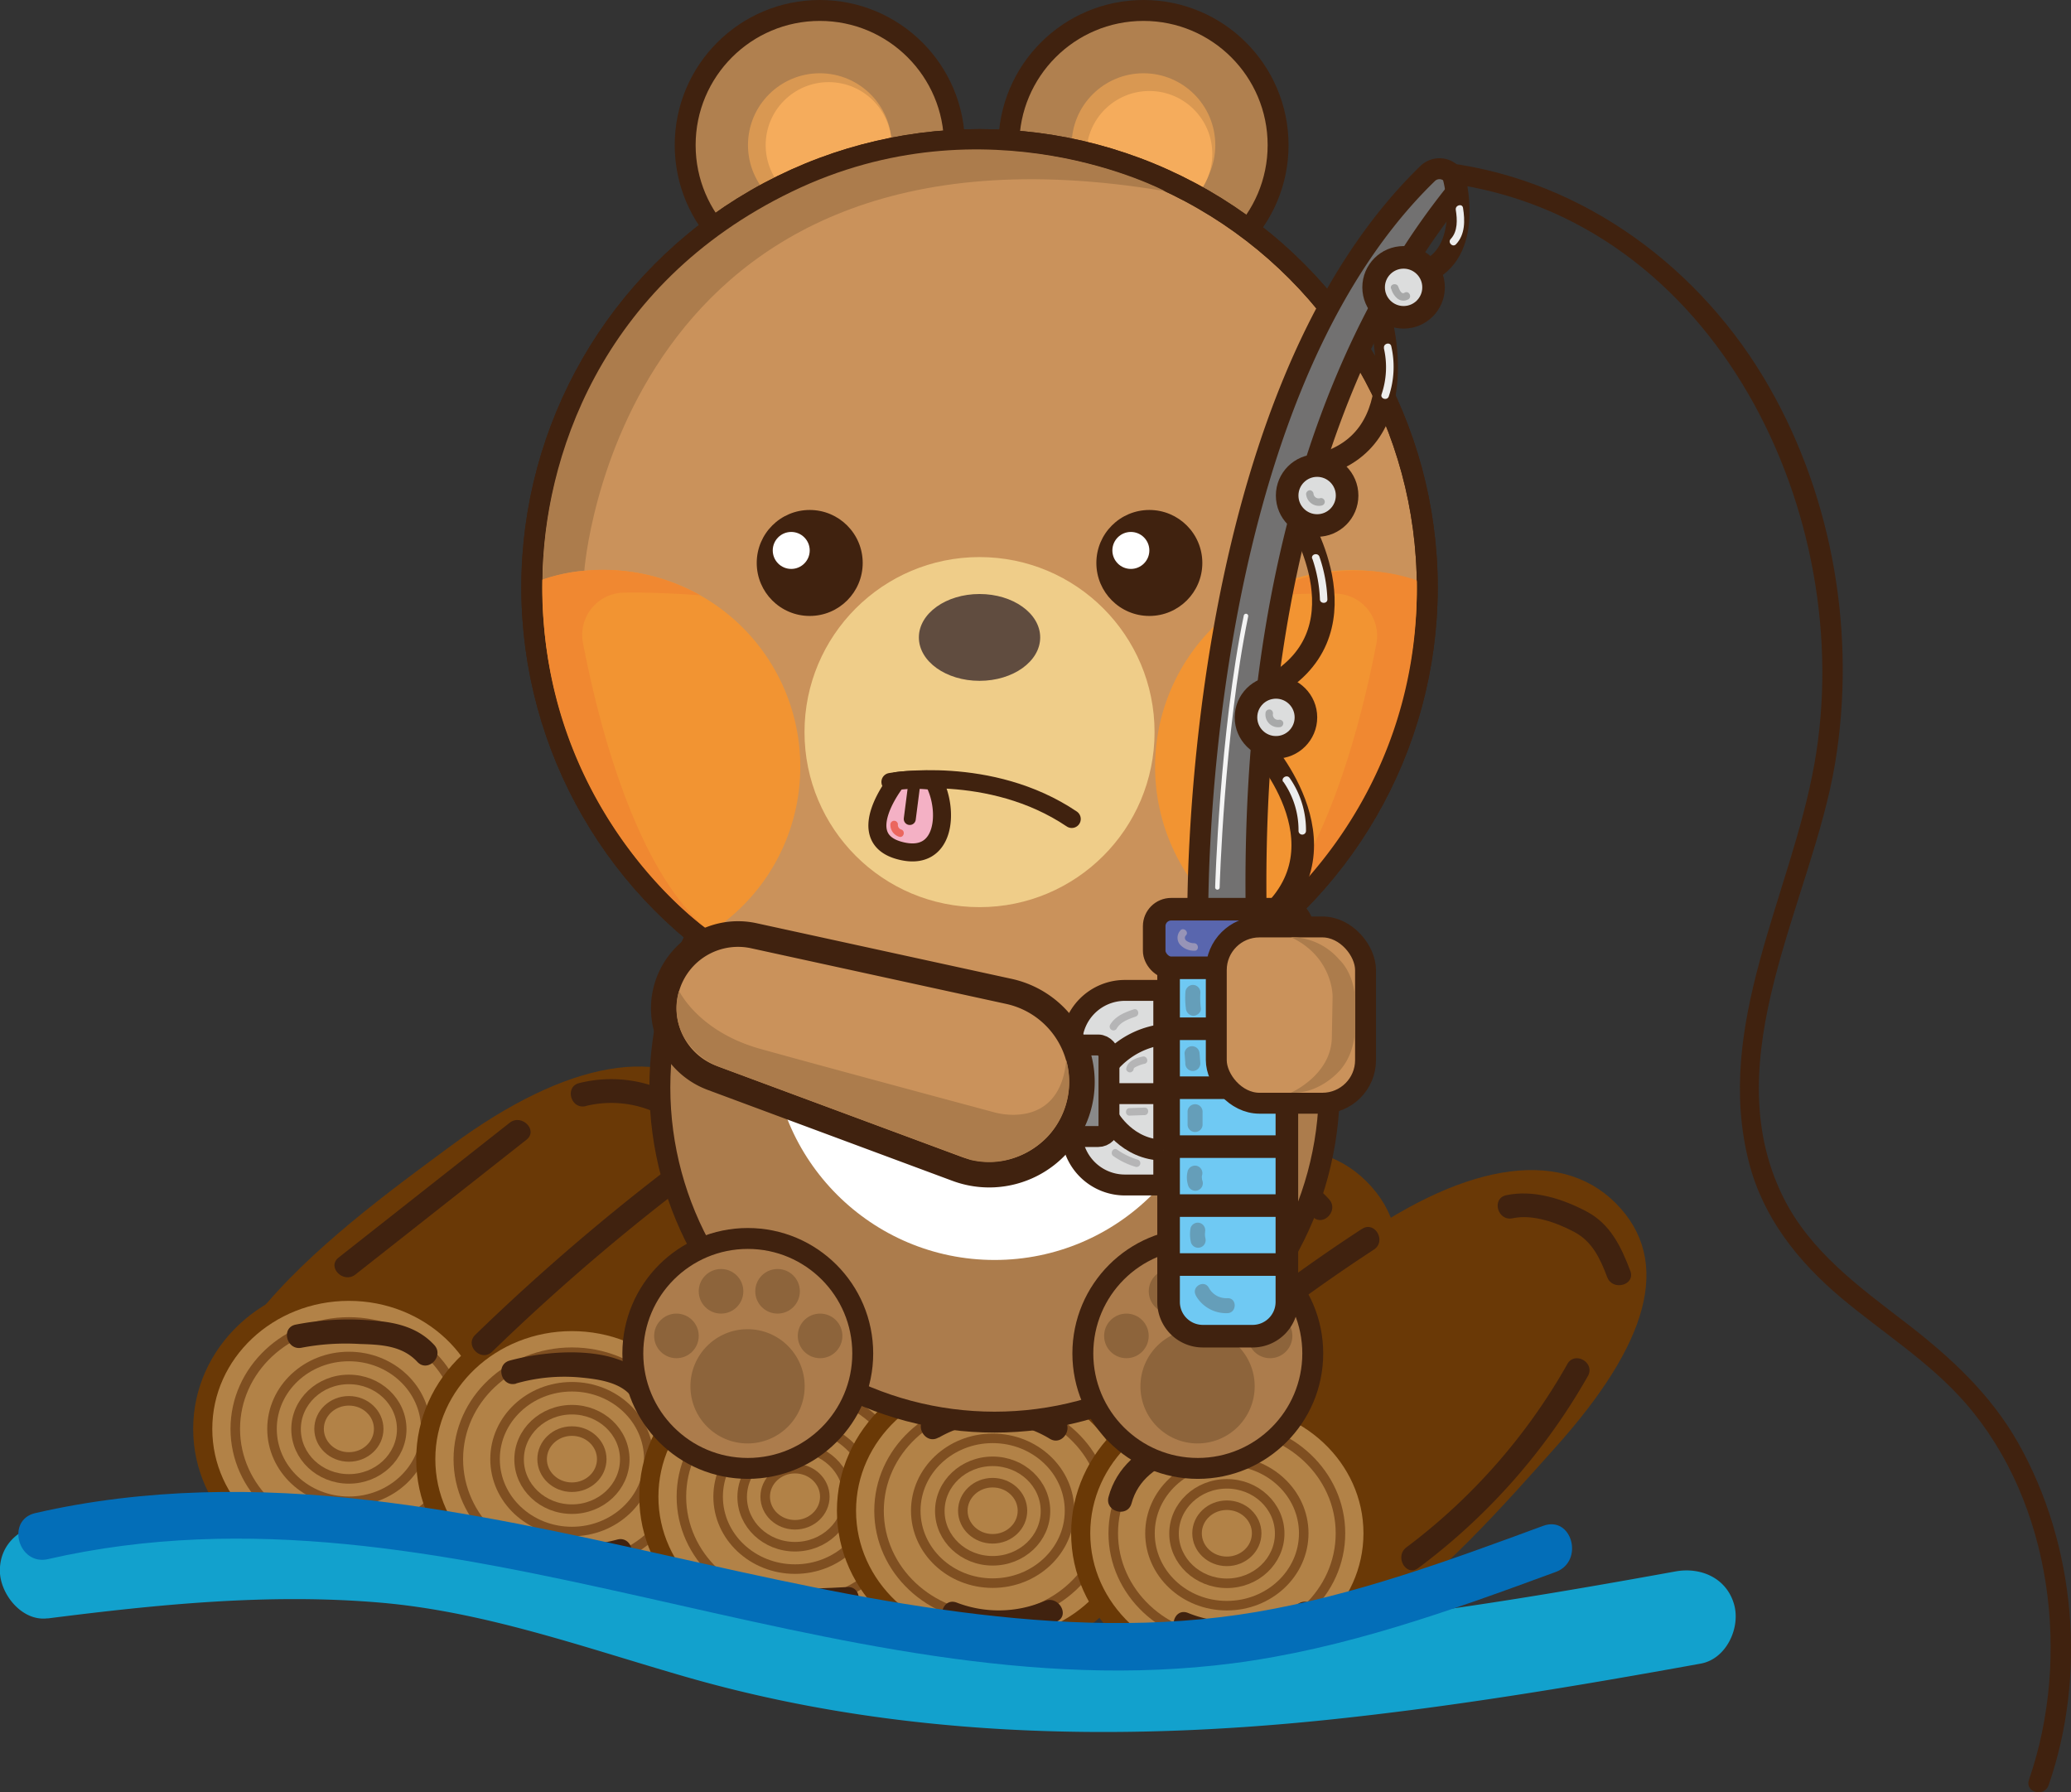 <svg xmlns="http://www.w3.org/2000/svg" viewBox="0 0 521 450.82"><rect x="0" y="0" width="521" height="450.82" fill="#333333" stroke="none"/><defs><style>.be4995db-349a-42a6-a5ec-0c4156ee7bac{fill:#6a3906;}.a43d811a-c554-4e2f-af0a-3d43f726223b,.be4995db-349a-42a6-a5ec-0c4156ee7bac{stroke:#6a3906;}.a15b4718-4cfc-40c8-a955-b0c157da3e78,.a18cefed-0fd9-452b-b175-1254e8282295,.a260536e-b455-4ec3-8e13-35f77638fbf1,.a33d470d-f736-45f7-91e0-fbc392da233b,.a43d811a-c554-4e2f-af0a-3d43f726223b,.ac9dcb85-6627-4800-8ab1-5496e0f03298,.adf58013-3c17-4de8-af53-3b4d59fb96a2,.b081dd1e-09a4-452b-8bfb-806327ec92ba,.b151ddc6-434f-43c6-bb70-3734d50e53a4,.b2f55abd-c1d2-4375-a74b-4a7fb2db6abd,.baeb4e94-3a54-401a-8913-fa5ed8ee2170,.be4995db-349a-42a6-a5ec-0c4156ee7bac,.e82a304c-cc29-4f0e-8cbc-b95181ed29a1,.e8c28fd3-c0f1-45e3-baec-133e4657baad,.f9266119-51cc-43ca-b8d4-7988c65da10f,.fc63cdad-ec25-40c0-9b95-338d9fc318da{stroke-miterlimit:10;}.b2f55abd-c1d2-4375-a74b-4a7fb2db6abd,.be4995db-349a-42a6-a5ec-0c4156ee7bac{stroke-width:2.4px;}.a43d811a-c554-4e2f-af0a-3d43f726223b{fill:#b28247;stroke-width:4.81px;}.a260536e-b455-4ec3-8e13-35f77638fbf1,.a33d470d-f736-45f7-91e0-fbc392da233b,.b2f55abd-c1d2-4375-a74b-4a7fb2db6abd,.bfcda5b8-6774-43c7-8489-f22df38b4044,.eb56827e-b57f-4c85-b6e9-8f17a2a4dcc7,.fb0eb0db-60a9-42e7-a859-5a902ee397cc{fill:none;}.b2f55abd-c1d2-4375-a74b-4a7fb2db6abd{stroke:#7f4f21;}.abf5c8b1-febf-44af-bbc3-2cda129db6f4{fill:#40220f;}.e733c3b8-e6c9-4175-a460-74651e938863{fill:#12a1cd;}.e9801dd9-b8d1-4b8c-add2-add456124369{fill:#036eb8;}.a45d0f78-bdc8-4dbb-a395-4a4da2a67ade,.baeb4e94-3a54-401a-8913-fa5ed8ee2170{fill:#ac7c4c;}.a15b4718-4cfc-40c8-a955-b0c157da3e78,.a18cefed-0fd9-452b-b175-1254e8282295,.a260536e-b455-4ec3-8e13-35f77638fbf1,.a33d470d-f736-45f7-91e0-fbc392da233b,.ac9dcb85-6627-4800-8ab1-5496e0f03298,.adf58013-3c17-4de8-af53-3b4d59fb96a2,.b151ddc6-434f-43c6-bb70-3734d50e53a4,.b85c5922-af29-4145-bc24-92663c433037,.baeb4e94-3a54-401a-8913-fa5ed8ee2170,.e82a304c-cc29-4f0e-8cbc-b95181ed29a1,.e8c28fd3-c0f1-45e3-baec-133e4657baad,.e997bfdd-f32d-4f6f-a062-ab4f1dbb10a7,.eb56827e-b57f-4c85-b6e9-8f17a2a4dcc7,.f9266119-51cc-43ca-b8d4-7988c65da10f,.fc63cdad-ec25-40c0-9b95-338d9fc318da{stroke:#40220f;}.a15b4718-4cfc-40c8-a955-b0c157da3e78,.a18cefed-0fd9-452b-b175-1254e8282295,.a260536e-b455-4ec3-8e13-35f77638fbf1,.ac9dcb85-6627-4800-8ab1-5496e0f03298,.baeb4e94-3a54-401a-8913-fa5ed8ee2170,.e82a304c-cc29-4f0e-8cbc-b95181ed29a1,.e8c28fd3-c0f1-45e3-baec-133e4657baad{stroke-width:5.26px;}.b081dd1e-09a4-452b-8bfb-806327ec92ba,.fb396d15-e7e6-411f-8948-d37a2e9a7ec7{fill:#fff;}.b081dd1e-09a4-452b-8bfb-806327ec92ba{stroke:#231815;stroke-width:0.32px;}.e82a304c-cc29-4f0e-8cbc-b95181ed29a1{fill:#b0804f;}.a85ba258-f4db-46f0-b021-a6d6ffe90a83{fill:#d99852;}.a5978939-4845-4db9-94e3-39fa635eb372{fill:#f5ac5c;}.a18cefed-0fd9-452b-b175-1254e8282295,.fc63cdad-ec25-40c0-9b95-338d9fc318da{fill:#ca925b;}.f7535a49-c133-4713-92dc-049769b7b020{fill:#efcd89;}.fa2a0c49-e153-4de9-9529-421103f61580{fill:#f29432;}.e148711d-2e65-4173-bade-e7bb323fceda{fill:#604c3f;}.f49b5f29-6b1b-4c61-8dde-b95af5f49eaf{fill:#8d643b;}.b85c5922-af29-4145-bc24-92663c433037,.e997bfdd-f32d-4f6f-a062-ab4f1dbb10a7,.eb56827e-b57f-4c85-b6e9-8f17a2a4dcc7,.fb0eb0db-60a9-42e7-a859-5a902ee397cc{stroke-linecap:round;stroke-linejoin:round;}.e997bfdd-f32d-4f6f-a062-ab4f1dbb10a7,.eb56827e-b57f-4c85-b6e9-8f17a2a4dcc7{stroke-width:4.53px;}.b85c5922-af29-4145-bc24-92663c433037,.e997bfdd-f32d-4f6f-a062-ab4f1dbb10a7{fill:#f4b1c5;}.b85c5922-af29-4145-bc24-92663c433037{stroke-width:3.02px;}.fe05c728-2894-4ebd-bf12-8f22da0f5089{fill:#eb665e;}.bfcbc948-0ef6-4819-8343-503d9148dca9{fill:#f08831;}.e8c28fd3-c0f1-45e3-baec-133e4657baad{fill:#727171;}.f9266119-51cc-43ca-b8d4-7988c65da10f{fill:#6fc9f3;}.a33d470d-f736-45f7-91e0-fbc392da233b,.adf58013-3c17-4de8-af53-3b4d59fb96a2,.b151ddc6-434f-43c6-bb70-3734d50e53a4,.f9266119-51cc-43ca-b8d4-7988c65da10f{stroke-width:5.68px;}.ac9dcb85-6627-4800-8ab1-5496e0f03298,.b151ddc6-434f-43c6-bb70-3734d50e53a4{fill:#dcdddd;}.a15b4718-4cfc-40c8-a955-b0c157da3e78{fill:#898989;}.adf58013-3c17-4de8-af53-3b4d59fb96a2{fill:#5966ae;}.f318c138-74f1-4adf-aa07-a4891c5a4512{fill:#659eb9;}.b6ffb1de-ef48-4335-8fe3-d9b4ed7b421a{fill:#9794b7;}.fb0eb0db-60a9-42e7-a859-5a902ee397cc{stroke:#f4f4f4;stroke-width:1.13px;}.ae010bda-8c86-47da-88ef-efe6dd144084{fill:#a8a9a9;}.f0deaf4e-d0df-476b-852e-af0a9d7d8d63{fill:#ededed;}.adb2df2d-c8c6-448a-aa86-971967f71322{fill:#b5b5b6;}.fc63cdad-ec25-40c0-9b95-338d9fc318da{stroke-width:6.45px;}</style></defs><title>小熊</title><g id="f05b4a39-8021-4eb2-a614-2a52d155fcb9" data-name="圖層 2"><g id="aa277151-de59-4c3b-a3f9-264dfa6e84b7" data-name="圖層 1"><path class="be4995db-349a-42a6-a5ec-0c4156ee7bac" d="M165.72,337.35c-24.4,27.2-68.43,78.9-102.59,44.59C31,349.65,84.7,310.9,114.41,289c28.75-21.16,52.9-25.3,66.62-11.53S189.12,311.27,165.72,337.35Z"/><ellipse class="a43d811a-c554-4e2f-af0a-3d43f726223b" cx="87.77" cy="359.43" rx="36.77" ry="34.61"/><ellipse class="b2f55abd-c1d2-4375-a74b-4a7fb2db6abd" cx="87.77" cy="359.43" rx="7.5" ry="7.06"/><ellipse class="b2f55abd-c1d2-4375-a74b-4a7fb2db6abd" cx="87.77" cy="359.5" rx="13.29" ry="12.51"/><ellipse class="b2f55abd-c1d2-4375-a74b-4a7fb2db6abd" cx="87.77" cy="359.43" rx="19.34" ry="18.21"/><ellipse class="b2f55abd-c1d2-4375-a74b-4a7fb2db6abd" cx="87.77" cy="359.43" rx="28.58" ry="26.9"/><path class="be4995db-349a-42a6-a5ec-0c4156ee7bac" d="M221.84,345c-24.41,27.2-68.44,78.9-102.6,44.59-32.16-32.3,21.58-71,51.29-92.91,28.75-21.16,52.9-25.31,66.61-11.53S245.23,318.88,221.84,345Z"/><ellipse class="a43d811a-c554-4e2f-af0a-3d43f726223b" cx="143.88" cy="367.04" rx="36.77" ry="34.61"/><ellipse class="b2f55abd-c1d2-4375-a74b-4a7fb2db6abd" cx="143.88" cy="367.04" rx="7.5" ry="7.06"/><ellipse class="b2f55abd-c1d2-4375-a74b-4a7fb2db6abd" cx="143.88" cy="367.11" rx="13.29" ry="12.51"/><ellipse class="b2f55abd-c1d2-4375-a74b-4a7fb2db6abd" cx="143.88" cy="367.04" rx="19.34" ry="18.21"/><ellipse class="b2f55abd-c1d2-4375-a74b-4a7fb2db6abd" cx="143.88" cy="367.04" rx="28.58" ry="26.9"/><path class="be4995db-349a-42a6-a5ec-0c4156ee7bac" d="M278,354.4c-24.4,27.21-68.43,78.91-102.59,44.6-32.16-32.3,21.57-71.05,51.28-92.91,28.75-21.16,52.9-25.31,66.61-11.54S301.35,328.33,278,354.4Z"/><ellipse class="a43d811a-c554-4e2f-af0a-3d43f726223b" cx="200" cy="376.49" rx="36.77" ry="34.61"/><ellipse class="b2f55abd-c1d2-4375-a74b-4a7fb2db6abd" cx="200" cy="376.49" rx="7.5" ry="7.06"/><ellipse class="b2f55abd-c1d2-4375-a74b-4a7fb2db6abd" cx="200" cy="376.56" rx="13.29" ry="12.51"/><ellipse class="b2f55abd-c1d2-4375-a74b-4a7fb2db6abd" cx="200" cy="376.49" rx="19.34" ry="18.21"/><ellipse class="b2f55abd-c1d2-4375-a74b-4a7fb2db6abd" cx="200" cy="376.49" rx="28.58" ry="26.9"/><path class="be4995db-349a-42a6-a5ec-0c4156ee7bac" d="M327.68,357.94c-24.41,27.2-68.44,78.9-102.6,44.59-32.16-32.29,21.58-71,51.29-92.91,28.75-21.15,52.9-25.3,66.61-11.53S351.07,331.87,327.68,357.94Z"/><ellipse class="a43d811a-c554-4e2f-af0a-3d43f726223b" cx="249.72" cy="380.02" rx="36.77" ry="34.61"/><ellipse class="b2f55abd-c1d2-4375-a74b-4a7fb2db6abd" cx="249.72" cy="380.02" rx="7.5" ry="7.06"/><ellipse class="b2f55abd-c1d2-4375-a74b-4a7fb2db6abd" cx="249.72" cy="380.1" rx="13.29" ry="12.51"/><ellipse class="b2f55abd-c1d2-4375-a74b-4a7fb2db6abd" cx="249.72" cy="380.02" rx="19.34" ry="18.21"/><ellipse class="b2f55abd-c1d2-4375-a74b-4a7fb2db6abd" cx="249.72" cy="380.02" rx="28.58" ry="26.9"/><path class="be4995db-349a-42a6-a5ec-0c4156ee7bac" d="M390.33,363.37c-24.4,27.2-68.43,78.9-102.6,44.59-32.15-32.3,21.58-71,51.29-92.91,28.75-21.16,52.9-25.31,66.61-11.54S413.73,337.29,390.33,363.37Z"/><ellipse class="a43d811a-c554-4e2f-af0a-3d43f726223b" cx="308.64" cy="385.69" rx="36.77" ry="34.61"/><ellipse class="b2f55abd-c1d2-4375-a74b-4a7fb2db6abd" cx="308.64" cy="385.69" rx="7.5" ry="7.06"/><ellipse class="b2f55abd-c1d2-4375-a74b-4a7fb2db6abd" cx="308.64" cy="385.76" rx="13.29" ry="12.51"/><ellipse class="b2f55abd-c1d2-4375-a74b-4a7fb2db6abd" cx="308.64" cy="385.69" rx="19.34" ry="18.21"/><ellipse class="b2f55abd-c1d2-4375-a74b-4a7fb2db6abd" cx="308.64" cy="385.69" rx="28.58" ry="26.9"/><path class="abf5c8b1-febf-44af-bbc3-2cda129db6f4" d="M342.6,309.14a441.49,441.49,0,0,0-46,34.52c-2.94,2.52,1.33,6.76,4.25,4.25a430.2,430.2,0,0,1,44.78-33.58c3.23-2.11.22-7.32-3-5.19Z"/><path class="abf5c8b1-febf-44af-bbc3-2cda129db6f4" d="M289.58,296.85c-8.62,10-20.93,16.46-31.42,24.29s-20.42,16-30.06,24.75c-2.87,2.6,1.39,6.84,4.25,4.25a405.67,405.67,0,0,1,31.78-26c10-7.36,21.49-13.56,29.7-23.06,2.52-2.91-1.71-7.18-4.25-4.25Z"/><path class="abf5c8b1-febf-44af-bbc3-2cda129db6f4" d="M238.1,292.75C234,298,227.45,301,221.9,304.46s-11,6.84-16.41,10.47C195,322.06,185,330,176.82,339.88c-2.45,3,1.78,7.24,4.25,4.25,8.54-10.36,19.1-18.53,30.27-25.88,5.42-3.57,10.95-7,16.47-10.38,5.11-3.16,10.78-6.06,14.55-10.87,2.36-3-1.87-7.29-4.26-4.25Z"/><path class="abf5c8b1-febf-44af-bbc3-2cda129db6f4" d="M179.13,285.71a549.51,549.51,0,0,0-59.56,50.05c-2.78,2.7,1.47,6.95,4.25,4.25a539.45,539.45,0,0,1,58.34-49.11c3.1-2.25.1-7.47-3-5.19Z"/><path class="abf5c8b1-febf-44af-bbc3-2cda129db6f4" d="M380.55,306.45c5.06-1.09,11.1,1.1,15.57,3.49s6.46,6.7,8.21,11.33c1.36,3.58,7.18,2,5.8-1.6-2.3-6.06-5-11.77-11-14.93s-13.34-5.56-20.21-4.09c-3.78.81-2.18,6.61,1.6,5.8Z"/><path class="abf5c8b1-febf-44af-bbc3-2cda129db6f4" d="M308.74,301.24a18.28,18.28,0,0,1,21.37,4.69c2.59,2.89,6.83-1.37,4.25-4.25-7.44-8.3-18.63-10-28.65-5.63-3.54,1.54-.48,6.73,3,5.19Z"/><path class="abf5c8b1-febf-44af-bbc3-2cda129db6f4" d="M259.44,295.82c3.61-3.5,12.21-2.3,16.17-.06,3.38,1.91,6.41-3.28,3-5.19-6.49-3.66-17.76-4.52-23.46,1-2.79,2.69,1.47,6.94,4.25,4.25Z"/><path class="abf5c8b1-febf-44af-bbc3-2cda129db6f4" d="M199.77,288.72c8.07-2.32,16.46-2.92,23.46,2.45,3.07,2.36,6.07-2.86,3-5.19-8.18-6.27-18.66-5.77-28.1-3.06-3.71,1.06-2.13,6.87,1.6,5.8Z"/><path class="abf5c8b1-febf-44af-bbc3-2cda129db6f4" d="M147.37,278.21a27.06,27.06,0,0,1,21.76,4c3.22,2.17,6.23-3,3-5.19a33.1,33.1,0,0,0-26.39-4.58c-3.76.89-2.17,6.69,1.6,5.8Z"/><path class="abf5c8b1-febf-44af-bbc3-2cda129db6f4" d="M394.3,343.12a149.57,149.57,0,0,1-40.49,46.11c-3.06,2.29-.07,7.52,3,5.19a156.48,156.48,0,0,0,42.65-48.27c1.91-3.37-3.28-6.4-5.19-3Z"/><path class="abf5c8b1-febf-44af-bbc3-2cda129db6f4" d="M128.21,282.43,85.16,316.35c-3,2.4,1.24,6.62,4.25,4.25l43.05-33.92c3-2.39-1.24-6.62-4.25-4.25Z"/><path class="abf5c8b1-febf-44af-bbc3-2cda129db6f4" d="M284.67,378.14c3.18-11.84,19.52-14.32,29.47-11.2,3.7,1.17,5.28-4.64,1.6-5.79-13.16-4.13-32.83.36-36.87,15.4-1,3.74,4.79,5.33,5.8,1.59Z"/><path class="abf5c8b1-febf-44af-bbc3-2cda129db6f4" d="M297.22,411.51a36.53,36.53,0,0,0,32.46-2.95c3.29-2,.27-7.23-3-5.19a30.88,30.88,0,0,1-27.83,2.35c-3.6-1.41-5.17,4.4-1.6,5.79Z"/><path class="abf5c8b1-febf-44af-bbc3-2cda129db6f4" d="M236.21,361.6a27.24,27.24,0,0,1,27.89.32c3.32,2,6.34-3.19,3-5.19a33.37,33.37,0,0,0-34-.32c-3.35,1.94-.32,7.13,3,5.19Z"/><path class="abf5c8b1-febf-44af-bbc3-2cda129db6f4" d="M239,408.92a35.56,35.56,0,0,0,26.79-1c3.54-1.53.48-6.71-3-5.19a29.43,29.43,0,0,1-22.15.38c-3.64-1.33-5.21,4.48-1.6,5.8Z"/><path class="abf5c8b1-febf-44af-bbc3-2cda129db6f4" d="M182.63,357.93A42.68,42.68,0,0,1,212,355.71c3.73,1,5.33-4.78,1.59-5.8a49.29,49.29,0,0,0-34,2.82c-3.52,1.61-.47,6.79,3,5.2Z"/><path class="abf5c8b1-febf-44af-bbc3-2cda129db6f4" d="M180.6,400.38c10.46,6,20.86,5.42,32.55,4.83,3.85-.19,3.87-6.21,0-6-10.49.53-20.08,1.41-29.51-4-3.36-1.93-6.39,3.26-3,5.19Z"/><path class="abf5c8b1-febf-44af-bbc3-2cda129db6f4" d="M129.84,348a44.39,44.39,0,0,1,15.64-1.55c4.59.41,11.38,1.15,13.86,5.63,1.88,3.38,7.07.35,5.19-3-6.27-11.3-25.93-9.66-36.29-6.84-3.73,1-2.15,6.82,1.6,5.8Z"/><path class="abf5c8b1-febf-44af-bbc3-2cda129db6f4" d="M122.7,389.09c3.55,4.1,9,4.78,14.14,5.36a52.52,52.52,0,0,0,20-1.38c3.73-1,2.14-6.83-1.6-5.79a45.42,45.42,0,0,1-14.91,1.47c-4.35-.26-10.36-.37-13.43-3.91-2.54-2.93-6.77,1.33-4.25,4.25Z"/><path class="abf5c8b1-febf-44af-bbc3-2cda129db6f4" d="M75.94,339a59.11,59.11,0,0,1,14.49-.93c5.3.16,10.72.36,14.55,4.49,2.64,2.84,6.89-1.42,4.25-4.25-4-4.32-9.42-5.69-15.14-6.1a68.83,68.83,0,0,0-19.75,1c-3.78.83-2.18,6.63,1.6,5.79Z"/><path class="abf5c8b1-febf-44af-bbc3-2cda129db6f4" d="M69.23,384.13c3.28,3.6,10.51,3.57,15,3.88A30.88,30.88,0,0,0,100.67,385c3.45-1.76.41-6.94-3-5.19a23.4,23.4,0,0,1-11.54,2.32c-2.6-.07-10.63,0-12.61-2.21-2.6-2.87-6.84,1.39-4.25,4.25Z"/><path class="e733c3b8-e6c9-4175-a460-74651e938863" d="M12,407.11c27.61-3.52,55.54-6.35,83.37-4,26.5,2.23,51.56,11.31,76.94,18.63,52.77,15.23,107.66,16.5,162,10.84,31.39-3.27,62.53-8.48,93.56-14.11,6.39-1.16,10-8.93,8.4-14.79-1.85-6.72-8.38-9.56-14.79-8.39-52.76,9.57-106.16,18.05-160,16.25a331.68,331.68,0,0,1-77.43-11.46c-26.32-7.26-51.87-16.52-79.08-20-31-3.95-62.2-.95-93,3-6.44.82-12,4.94-12,12,0,5.85,5.54,12.85,12,12Z"/><path class="e9801dd9-b8d1-4b8c-add2-add456124369" d="M12.07,392.19c100.48-23,197.25,39.2,298,26.22,28.15-3.63,54.83-13.24,81.33-23,7.2-2.65,4.09-14.27-3.19-11.59-23.58,8.7-47.34,17.44-72.21,21.67-24.56,4.17-49.82,3.22-74.44,0C191.5,399,143.14,383.18,92.92,377.37c-28-3.24-56.43-3.09-84,3.23-7.54,1.72-4.35,13.32,3.19,11.59Z"/><circle class="baeb4e94-3a54-401a-8913-fa5ed8ee2170" cx="250.21" cy="273.52" r="84.21"/><circle class="fb396d15-e7e6-411f-8948-d37a2e9a7ec7" cx="250.21" cy="260.89" r="56.05"/><circle class="b081dd1e-09a4-452b-8bfb-806327ec92ba" cx="287.66" cy="36.5" r="33.87"/><circle class="e82a304c-cc29-4f0e-8cbc-b95181ed29a1" cx="287.66" cy="36.5" r="33.87"/><circle class="a85ba258-f4db-46f0-b021-a6d6ffe90a83" cx="287.66" cy="36.5" r="18.07"/><circle class="b081dd1e-09a4-452b-8bfb-806327ec92ba" cx="206.24" cy="36.5" r="33.87"/><circle class="e82a304c-cc29-4f0e-8cbc-b95181ed29a1" cx="206.24" cy="36.5" r="33.87"/><circle class="a85ba258-f4db-46f0-b021-a6d6ffe90a83" cx="206.24" cy="36.5" r="18.07"/><circle class="a5978939-4845-4db9-94e3-39fa635eb372" cx="208.46" cy="36.5" r="15.84"/><circle class="a5978939-4845-4db9-94e3-39fa635eb372" cx="289.14" cy="38.73" r="15.84"/><circle class="a18cefed-0fd9-452b-b175-1254e8282295" cx="246.42" cy="147.74" r="112.64"/><circle class="f7535a49-c133-4713-92dc-049769b7b020" cx="246.42" cy="184.16" r="44.03"/><path class="fa2a0c49-e153-4de9-9529-421103f61580" d="M201.33,192.84a49.48,49.48,0,0,0-67.53-46.06c0,.32,0,.64,0,1a112.43,112.43,0,0,0,42.48,88.13A49.46,49.46,0,0,0,201.33,192.84Z"/><path class="fa2a0c49-e153-4de9-9529-421103f61580" d="M359.06,147.74c0-.18,0-.36,0-.54a49.48,49.48,0,0,0-42.92,89A112.44,112.44,0,0,0,359.06,147.74Z"/><circle class="abf5c8b1-febf-44af-bbc3-2cda129db6f4" cx="203.7" cy="141.61" r="13.33"/><circle class="abf5c8b1-febf-44af-bbc3-2cda129db6f4" cx="289.14" cy="141.61" r="13.33"/><circle class="fb396d15-e7e6-411f-8948-d37a2e9a7ec7" cx="199.05" cy="138.46" r="4.65"/><circle class="fb396d15-e7e6-411f-8948-d37a2e9a7ec7" cx="284.49" cy="138.46" r="4.65"/><ellipse class="e148711d-2e65-4173-bade-e7bb323fceda" cx="246.42" cy="160.34" rx="15.26" ry="10.92"/><circle class="a260536e-b455-4ec3-8e13-35f77638fbf1" cx="246.42" cy="147.74" r="112.64"/><circle class="baeb4e94-3a54-401a-8913-fa5ed8ee2170" cx="188.12" cy="340.45" r="28.92"/><circle class="f49b5f29-6b1b-4c61-8dde-b95af5f49eaf" cx="188.06" cy="348.72" r="14.37"/><circle class="f49b5f29-6b1b-4c61-8dde-b95af5f49eaf" cx="170.17" cy="336.04" r="5.61"/><circle class="f49b5f29-6b1b-4c61-8dde-b95af5f49eaf" cx="181.39" cy="324.82" r="5.61"/><circle class="f49b5f29-6b1b-4c61-8dde-b95af5f49eaf" cx="195.61" cy="324.82" r="5.61"/><circle class="f49b5f29-6b1b-4c61-8dde-b95af5f49eaf" cx="206.31" cy="336.04" r="5.61"/><circle class="baeb4e94-3a54-401a-8913-fa5ed8ee2170" cx="301.33" cy="340.45" r="28.92"/><circle class="f49b5f29-6b1b-4c61-8dde-b95af5f49eaf" cx="301.27" cy="348.72" r="14.37"/><circle class="f49b5f29-6b1b-4c61-8dde-b95af5f49eaf" cx="283.37" cy="336.04" r="5.61"/><circle class="f49b5f29-6b1b-4c61-8dde-b95af5f49eaf" cx="294.6" cy="324.82" r="5.61"/><circle class="f49b5f29-6b1b-4c61-8dde-b95af5f49eaf" cx="308.81" cy="324.82" r="5.61"/><circle class="f49b5f29-6b1b-4c61-8dde-b95af5f49eaf" cx="319.51" cy="336.04" r="5.61"/><path class="eb56827e-b57f-4c85-b6e9-8f17a2a4dcc7" d="M224,196.7s25.09-4.52,45.62,9.31"/><path class="e997bfdd-f32d-4f6f-a062-ab4f1dbb10a7" d="M225.59,196.47s-11.3,14.08.54,17.43,12.68-10.24,8.72-17.43A34.53,34.53,0,0,0,225.59,196.47Z"/><line class="b85c5922-af29-4145-bc24-92663c433037" x1="230.01" y1="197.14" x2="228.87" y2="206.01"/><path class="abf5c8b1-febf-44af-bbc3-2cda129db6f4" d="M364.2,46.08c67.61,8.86,103.34,83.88,92.25,146.07-5.92,33.17-25.32,65.71-16.46,100.27,3.56,13.89,12.33,24.89,23.14,34,10.46,8.79,22.24,16.12,31.29,26.48,21.89,25.06,26.67,64,16,94.82-1.09,3.13,3.86,4.47,4.94,1.37,9.64-27.81,6.85-60.49-7.67-86.16-7-12.33-17-21.52-28.08-30.07-11.78-9.07-24.2-18-31-31.7-17.46-35.19,7.29-74.4,13.06-109.26,5.29-32-.46-66.3-16.57-94.51-17-29.8-46.55-51.9-80.91-56.41-3.26-.42-3.23,4.71,0,5.13Z"/><polygon class="bfcda5b8-6774-43c7-8489-f22df38b4044" points="261.69 311.53 205.24 307.55 202.75 339.92 278.39 339.92 261.69 311.53"/><path class="fe05c728-2894-4ebd-bf12-8f22da0f5089" d="M224,207.32a3.12,3.12,0,0,0,2.2,3.16c1.17.36,1.66-1.46.51-1.82a1.22,1.22,0,0,1-.82-1.34.95.95,0,0,0-1.89,0Z"/><path class="a45d0f78-bdc8-4dbb-a395-4a4da2a67ade" d="M136.49,145.81s6-2.09,10.5-2.2c0,0,8.57-118.68,146.08-95.53,0,0-44.58-23.72-93.91.15C150.77,71.64,136.66,116.05,136.49,145.81Z"/><path class="bfcbc948-0ef6-4819-8343-503d9148dca9" d="M136.49,145.81s18.77-7.65,39.71,3.95c0,0-10.34-.85-19.26-.68a10.63,10.63,0,0,0-10.29,12.61c3.55,18.52,12.71,56,30.69,71.6C177.34,233.29,135.46,203.8,136.49,145.81Z"/><path class="bfcbc948-0ef6-4819-8343-503d9148dca9" d="M356.41,146s-18.77-7.66-39.71,4c0,0,10.34-.85,19.26-.68a10.63,10.63,0,0,1,10.29,12.61c-3.55,18.52-12.71,56-30.69,71.6C315.56,233.52,357.44,204,356.41,146Z"/><path class="e8c28fd3-c0f1-45e3-baec-133e4657baad" d="M301.34,233.17s-2.75-130.79,57.83-189.54a4.25,4.25,0,0,1,4.22-1h0a4.27,4.27,0,0,1,2.09,6.72c-13.66,17.35-52,71-49.4,183.8Z"/><path class="f9266119-51cc-43ca-b8d4-7988c65da10f" d="M297,242.12h23.74a3,3,0,0,1,3,3v82.37a8.62,8.62,0,0,1-8.62,8.62H302.6a8.62,8.62,0,0,1-8.62-8.62V245.16a3,3,0,0,1,3-3Z"/><path class="ac9dcb85-6627-4800-8ab1-5496e0f03298" d="M283,249.13h9.77a0,0,0,0,1,0,0v48.95a0,0,0,0,1,0,0H283a13.39,13.39,0,0,1-13.39-13.39V262.52A13.39,13.39,0,0,1,283,249.13Z"/><rect class="a15b4718-4cfc-40c8-a955-b0c157da3e78" x="269.59" y="262.86" width="9.39" height="23.03" rx="2.71"/><path class="a18cefed-0fd9-452b-b175-1254e8282295" d="M279,267.56a21.2,21.2,0,0,1,15-7.46"/><line class="a18cefed-0fd9-452b-b175-1254e8282295" x1="278.98" y1="275.1" x2="292.75" y2="275.1"/><path class="a18cefed-0fd9-452b-b175-1254e8282295" d="M279,281.2s4.51,8.11,13.77,8.11"/><circle class="b151ddc6-434f-43c6-bb70-3734d50e53a4" cx="353.1" cy="72.28" r="7.54"/><circle class="b151ddc6-434f-43c6-bb70-3734d50e53a4" cx="331.35" cy="124.65" r="7.54"/><circle class="b151ddc6-434f-43c6-bb70-3734d50e53a4" cx="320.99" cy="180.45" r="7.54"/><path class="a33d470d-f736-45f7-91e0-fbc392da233b" d="M365.75,44.48s5.05,17.89-6.39,23.59"/><path class="a33d470d-f736-45f7-91e0-fbc392da233b" d="M346.79,78.19s10.35,32.78-15.44,38.92"/><path class="a33d470d-f736-45f7-91e0-fbc392da233b" d="M326.79,130.66s18.15,29.12-8,42.57"/><path class="a33d470d-f736-45f7-91e0-fbc392da233b" d="M317.3,188s24.26,26.69-1.22,45.18"/><rect class="adf58013-3c17-4de8-af53-3b4d59fb96a2" x="290.36" y="228.71" width="37.18" height="14.74" rx="4.26"/><line class="f9266119-51cc-43ca-b8d4-7988c65da10f" x1="292.75" y1="258.78" x2="323.8" y2="258.78"/><line class="f9266119-51cc-43ca-b8d4-7988c65da10f" x1="292.75" y1="273.61" x2="323.8" y2="273.61"/><line class="f9266119-51cc-43ca-b8d4-7988c65da10f" x1="292.75" y1="288.43" x2="323.8" y2="288.43"/><line class="f9266119-51cc-43ca-b8d4-7988c65da10f" x1="292.75" y1="303.26" x2="323.8" y2="303.26"/><line class="f9266119-51cc-43ca-b8d4-7988c65da10f" x1="292.75" y1="318.09" x2="323.8" y2="318.09"/><path class="f318c138-74f1-4adf-aa07-a4891c5a4512" d="M300.79,325.82a8.79,8.79,0,0,0,8,4.5c2.42-.08,2.44-3.86,0-3.77a5,5,0,0,1-4.7-2.64c-1.18-2.12-4.44-.22-3.26,1.91Z"/><path class="f318c138-74f1-4adf-aa07-a4891c5a4512" d="M299.51,308.92a8.81,8.81,0,0,0,.11,3.65,1.89,1.89,0,0,0,3.64-1c0-.18-.09-.36-.12-.55.06.34,0-.23,0-.26a5.42,5.42,0,0,1,0-.57c0-.07.08-.6,0-.25a1.93,1.93,0,0,0-1.32-2.32,1.91,1.91,0,0,0-2.32,1.31Z"/><path class="f318c138-74f1-4adf-aa07-a4891c5a4512" d="M298.79,294.59a6.23,6.23,0,0,0,.07,3.45,1.89,1.89,0,1,0,3.64-1c-.06-.17-.09-.34-.14-.51.09.33,0-.11,0-.21a3.09,3.09,0,0,1,0-.53c0,.34,0-.1.06-.2a1.91,1.91,0,0,0-1.31-2.32,1.94,1.94,0,0,0-2.33,1.32Z"/><path class="f318c138-74f1-4adf-aa07-a4891c5a4512" d="M298.76,279.82V283a1.89,1.89,0,0,0,3.77,0v-3.21a1.89,1.89,0,1,0-3.77,0Z"/><path class="f318c138-74f1-4adf-aa07-a4891c5a4512" d="M298,264.92l.19,2.45a1.89,1.89,0,1,0,3.77,0l-.19-2.45a1.89,1.89,0,0,0-3.77,0Z"/><path class="f318c138-74f1-4adf-aa07-a4891c5a4512" d="M298.21,249.64a20.26,20.26,0,0,0,.12,4,2,2,0,0,0,1.89,1.88c.91,0,2-.86,1.88-1.88a20.26,20.26,0,0,1-.12-4,1.9,1.9,0,0,0-1.88-1.89,1.93,1.93,0,0,0-1.89,1.89Z"/><path class="b6ffb1de-ef48-4335-8fe3-d9b4ed7b421a" d="M297,234a2.7,2.7,0,0,0-.23,3.51,4.74,4.74,0,0,0,3.68,1.64c1.21.1,1.2-1.78,0-1.89a3.32,3.32,0,0,1-2-.63.89.89,0,0,1-.15-1.3c.89-.82-.45-2.16-1.34-1.33Z"/><path class="fb0eb0db-60a9-42e7-a859-5a902ee397cc" d="M306.26,223.23s1.13-38.85,7.19-68.28"/><path class="ae010bda-8c86-47da-88ef-efe6dd144084" d="M318.4,179.14a3.2,3.2,0,0,0,3.76,3.74,1,1,0,0,0,.66-1.16,1,1,0,0,0-1.16-.66,1.29,1.29,0,0,1-1.44-1.42,1,1,0,0,0-.66-1.16,1,1,0,0,0-1.16.66Z"/><path class="ae010bda-8c86-47da-88ef-efe6dd144084" d="M328.58,124.33a3.22,3.22,0,0,0,4,2.81.94.94,0,0,0-.5-1.82,1.32,1.32,0,0,1-1.63-1,1,1,0,0,0-.94-1,1,1,0,0,0-.94,1Z"/><path class="ae010bda-8c86-47da-88ef-efe6dd144084" d="M350,72.64a4.81,4.81,0,0,0,1.64,2.53,2.42,2.42,0,0,0,2.68.1c1-.66.07-2.29-1-1.63-.81.53-1.36-1-1.55-1.51-.42-1.13-2.24-.64-1.82.51Z"/><path class="f0deaf4e-d0df-476b-852e-af0a9d7d8d63" d="M366.23,52.79c.39,2.43.53,5.41-1.27,7.32-.84.88.49,2.22,1.33,1.33,2.33-2.46,2.27-6,1.76-9.15-.19-1.19-2-.69-1.82.5Z"/><path class="f0deaf4e-d0df-476b-852e-af0a9d7d8d63" d="M348.14,87.6a21.25,21.25,0,0,1-.58,11.59c-.38,1.15,1.45,1.65,1.82.5A23.23,23.23,0,0,0,350,87.1c-.26-1.18-2.08-.68-1.82.5Z"/><path class="f0deaf4e-d0df-476b-852e-af0a9d7d8d63" d="M330.15,140.55a35.37,35.37,0,0,1,1.9,10.18c0,1.21,1.93,1.22,1.88,0a36.7,36.7,0,0,0-2-10.68c-.39-1.14-2.21-.65-1.82.5Z"/><path class="f0deaf4e-d0df-476b-852e-af0a9d7d8d63" d="M322.83,196.62A21.24,21.24,0,0,1,326.67,209a.94.94,0,0,0,1.88,0,22.94,22.94,0,0,0-4.1-13.29c-.68-1-2.32,0-1.62,1Z"/><path class="adb2df2d-c8c6-448a-aa86-971967f71322" d="M280.93,258.72c1-1.7,3-2.37,4.77-3,1.14-.39.65-2.21-.5-1.82-2.28.77-4.6,1.69-5.9,3.84a.94.94,0,0,0,1.63,1Z"/><path class="adb2df2d-c8c6-448a-aa86-971967f71322" d="M285.21,268.82c0-.26.91-.61,1.11-.71a7.65,7.65,0,0,1,1.62-.52c1.19-.26.69-2.08-.5-1.82-1.64.35-3.86,1.16-4.11,3.05-.07.51.48.94.94.94a1,1,0,0,0,.94-.94Z"/><path class="adb2df2d-c8c6-448a-aa86-971967f71322" d="M284.17,280.63l3.77-.13c1.21,0,1.22-1.93,0-1.89l-3.77.13c-1.21,0-1.22,1.93,0,1.89Z"/><path class="adb2df2d-c8c6-448a-aa86-971967f71322" d="M280.1,290.82a19.32,19.32,0,0,0,5.58,2.69.94.94,0,0,0,.5-1.82,17.71,17.71,0,0,1-5.13-2.5c-1-.7-1.94.94-.95,1.63Z"/><rect class="a18cefed-0fd9-452b-b175-1254e8282295" x="305.98" y="233.17" width="37.55" height="44.34" rx="10.85"/><path class="fc63cdad-ec25-40c0-9b95-338d9fc318da" d="M253.82,249.38l-64.18-14a18.67,18.67,0,0,0-21.89,13h0a18.66,18.66,0,0,0,11.39,22.75L240.7,294a23.32,23.32,0,0,0,30.53-15.28h0A23.32,23.32,0,0,0,253.82,249.38Z"/><path class="a45d0f78-bdc8-4dbb-a395-4a4da2a67ade" d="M170.83,249.24s4.81,10.23,20.41,14.59,59,16,59,16,16.29,4.84,18-13.14a20.17,20.17,0,0,1-4.43,18.94s-7.6,9-19.71,6.13l-21.65-8-41.64-15.43a17.93,17.93,0,0,1-8.55-7.13A14.85,14.85,0,0,1,170.83,249.24Z"/><path class="a45d0f78-bdc8-4dbb-a395-4a4da2a67ade" d="M324.75,235.74a16.1,16.1,0,0,1,12.18,5.66s4.15,3.52,4,11.45v5.07a19,19,0,0,1-1.2,6.89,14.41,14.41,0,0,1-2.38,4.13s-5,6.28-12.62,5.93c0,0,10.23-4.42,10.32-14l.19-10.21S335.42,240.77,324.75,235.74Z"/></g></g></svg>